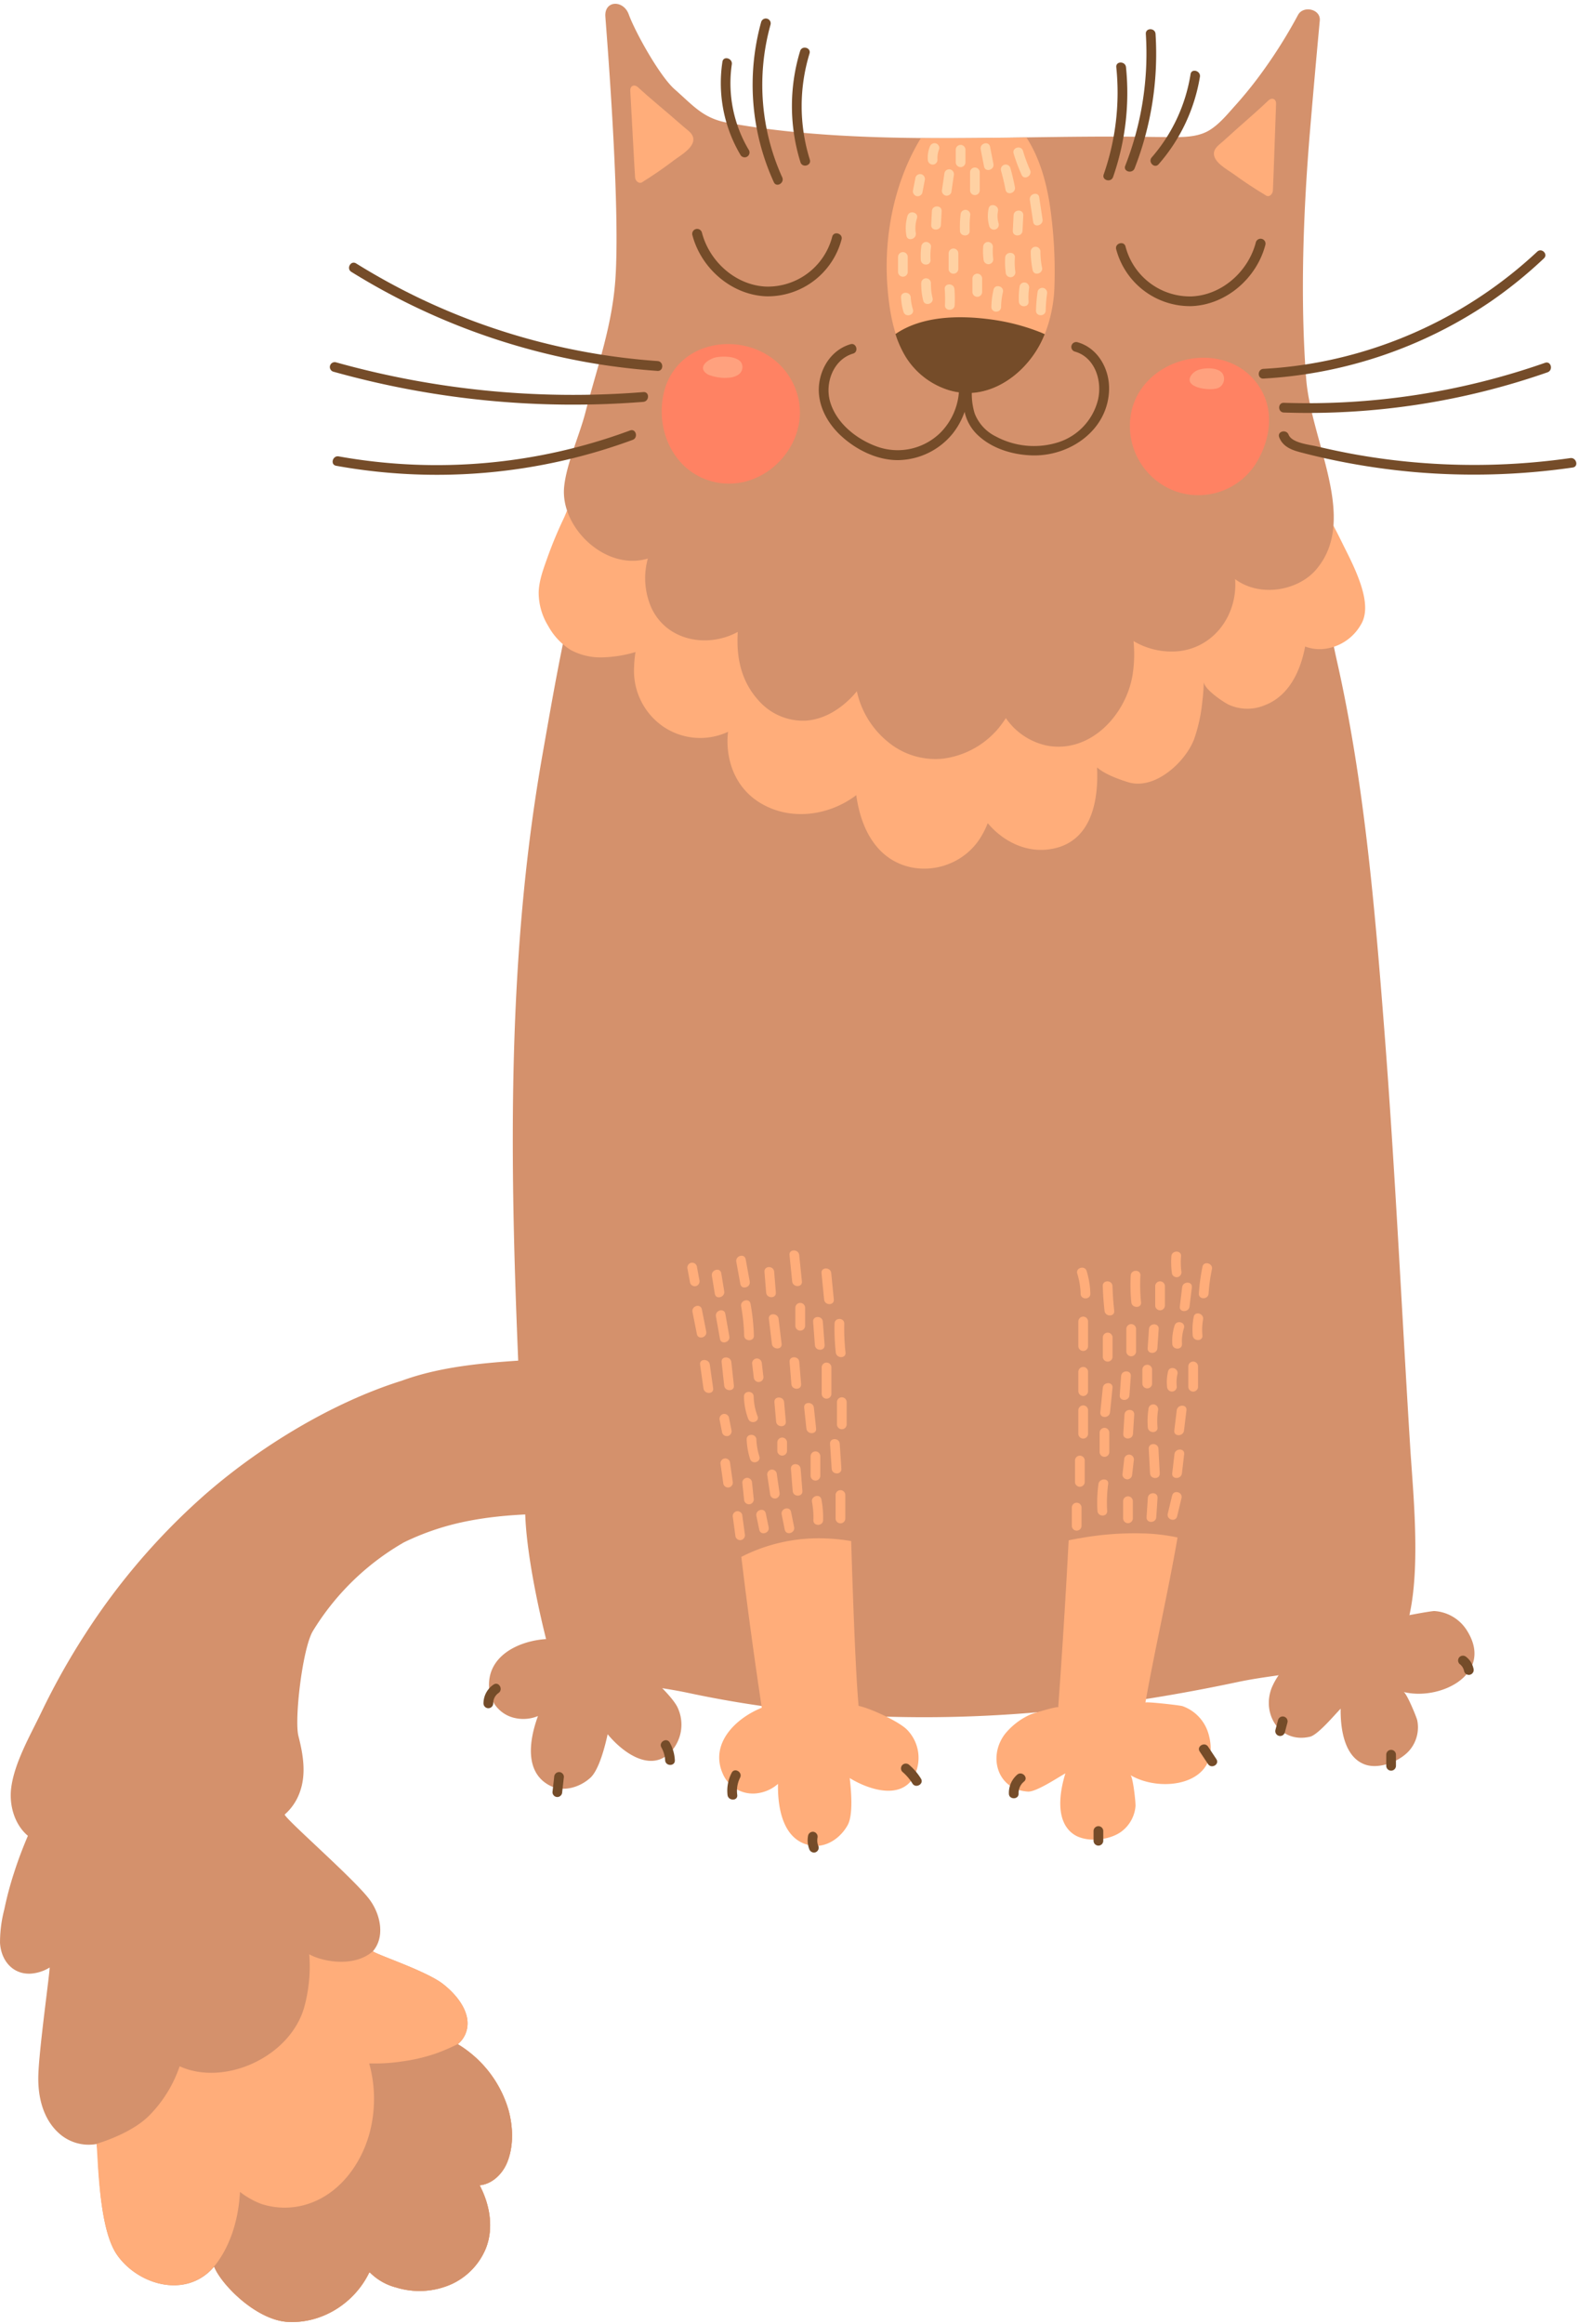 <svg xmlns="http://www.w3.org/2000/svg" viewBox="-0.006 -1.12 471.506 693.42"><title>Depositphotos_65570335_01</title><g data-name="Layer 2"><g data-name="Layer 1"><path d="M418.66 487.8c6.38-14.46 3.39-41.76 2.44-57-2.56-41.13-4.52-83.29-7.75-124.76-2.84-36.43-6-73.94-14.15-110-3.34-14.75-5.87-36.57-17.3-47.5-9.67-9.23-24.11-10.36-36.65-12.3-27.75-4.27-56-5.08-84-3.65q-20.89 1.07-41.65 3.88c-9.23 1.25-19.31 1.46-27.92 5.36-12.53 5.68-17.2 21.7-20.18 33.89-3.89 15.89-6.7 32.39-9.54 48.49-13.3 75.41-8.57 151.48-5.09 227.5.62 13.49 5.24 33.82 8.53 44.88 11.94 4 28 4.85 40.29 7.5A328.1 328.1 0 0 0 261 511c36.45 1.5 73-2.65 108.6-10.2 10.27-2.18 21-2.55 31-5.86s15.15-.55 18.06-7.14z" fill="#d4916c"/><path d="M401.84 163c-2.32-4.61-6.19-13.1-10.13-16.47-2.62-2.24-9.29-.77-11.53.74-9.53 6.47-19.45 11.06-30.84 13-11.78 2-23.8 2-35.72 1.9-33-.22-65.66-2.47-98.14-8.81q-3.79-.74-7.56-1.56-9.33-2-18.53-4.59c-4.16-1.16-11.21-5.82-15.52-3.23-2.67 1.6-4.3 7-5.6 9.71a124.92 124.92 0 0 0-4.86 11.72c-1.15 3.24-2.43 6.63-2.56 10.1a19 19 0 0 0 2.85 10.17 19.58 19.58 0 0 0 6.71 7.16 19 19 0 0 0 10.42 2.16 37.13 37.13 0 0 0 8.93-1.55 37.16 37.16 0 0 0-.43 4.75 20.17 20.17 0 0 0 8.81 17.56 19.64 19.64 0 0 0 19 1.61l.26-.12a24.7 24.7 0 0 0-.12 4.49c.46 6.68 3.51 12.75 9.22 16.42 9.07 5.84 20.88 4.29 29.18-2 .77 5.44 2.51 11 6 15.21 8.42 10.31 24.6 8.27 31.26-2.8a25.07 25.07 0 0 0 2-4.06c4.32 5.16 10.81 8.58 17.65 7.89 12.65-1.27 15.53-13.24 15-24.51 2.41 2.07 6.3 3.47 9.28 4.4 7.88 2.44 17-5.87 19.67-12.77a47.47 47.47 0 0 0 2.46-11.15 59.28 59.28 0 0 0 .46-6.09c-.05 2.14 5.65 6 7.44 6.88a13.42 13.42 0 0 0 10.74.17c7.32-2.79 10.71-10.28 12.08-17.52a12.54 12.54 0 0 0 5.1.76 14.53 14.53 0 0 0 11.48-7.18c3.3-5.23.02-13.55-4.46-22.39z" fill="#ffad7a"/><path d="M387.59 3.35a147.53 147.53 0 0 1-12.14 19c-2.2 2.92-4.53 5.73-7 8.46-2.19 2.46-4.43 5.15-7.26 6.9s-6.34 2.06-9.75 2.08c-4.16 0-8.33-.06-12.49-.11-39.48-.43-82.87 2.92-121.79-4.19-7.24-1.33-10.16-5.1-15.75-10-4.45-3.94-11.73-17-13.67-22.33-1.53-4.21-7-4.28-7 .3 0 1 4.65 55.74 3 78.94-1 13.93-5.36 25.78-9 39.77-1.71 6.62-5.62 15.16-6.29 22-1.19 12.16 12.44 25.2 25 21.38a21.86 21.86 0 0 0 1 14.57c4.52 10 16.74 12.27 25.85 7.33-.46 7.41.87 14.65 6.32 20.58a17.68 17.68 0 0 0 13.9 5.9c5.18-.33 9.71-3 13.34-6.57.71-.7 1.38-1.44 2-2.2a26.74 26.74 0 0 0 9.27 15.09 22.18 22.18 0 0 0 16.57 5 25.9 25.9 0 0 0 16.48-9.09 28.81 28.81 0 0 0 2.17-3 19.84 19.84 0 0 0 12.31 8.22c13 2.41 23.73-9.35 25.57-21.34a40.3 40.3 0 0 0 .25-9.86 22.17 22.17 0 0 0 13.65 3c10.69-1.26 17.47-11.1 16.68-21.49 7.37 5.53 18.82 3.52 24.26-2.92 12.66-15-1.6-37.95-3.05-57-1.82-24-.85-49.95 1.16-73.9q1.38-16.4 2.91-32.79c.39-3.48-4.91-4.69-6.5-1.73z" fill="#d4916c"/><path d="M265 84.54c.52 6.88 1.83 14.78 5.48 20.76a23.3 23.3 0 0 0 13.16 10.1c11.5 3.37 22.66-4.72 27.49-14.8a42.5 42.5 0 0 0 3.74-16.65A134.55 134.55 0 0 0 314 64c-.75-6.75-2.18-13.67-5.12-19.83a41.46 41.46 0 0 0-2.36-4.25c-10.46.15-21 .29-31.56.19C267 53.18 263.82 69.43 265 84.54z" fill="#ffad7a"/><path d="M321.74 101a1.45 1.45 0 0 0-.77 2.8c6 1.69 8.2 8.73 6.91 14.31a17.8 17.8 0 0 1-12 12.79 24.13 24.13 0 0 1-18.6-1.82 12.78 12.78 0 0 1-6.24-6.83 20 20 0 0 1-.86-6.11c9-.57 17-7.4 20.91-15.54q.47-1 .87-2c-.52-.23-1-.46-1.57-.67a62.37 62.37 0 0 0-15-3.79c-9.08-1.18-20.12-1-28 4.42a31.22 31.22 0 0 0 3 6.72 23.3 23.3 0 0 0 13.16 10.1 18.93 18.93 0 0 0 2.78.59 19.25 19.25 0 0 1-5.49 12 18.21 18.21 0 0 1-18.71 4.26c-6.2-2.14-12.41-7-14.27-13.53-1.59-5.58 1-12.56 6.86-14.3 1.79-.53 1-3.33-.77-2.8-5.25 1.55-8.63 6.37-9.33 11.68-.79 5.94 2.17 11.61 6.44 15.58 4.59 4.27 11 7.45 17.36 7.32a21.39 21.39 0 0 0 15.95-7.79 22 22 0 0 0 3.66-6.62 13.42 13.42 0 0 0 4 7c4.25 4 10.36 5.82 16.08 6 11.56.37 23.1-7.8 23.07-20.13-.03-5.9-3.45-11.97-9.44-13.64z" fill="#754c29"/><path d="M375 71.2c-2.22 8.64-10.08 15.74-19.16 16.13a19.89 19.89 0 0 1-19.75-14.87c-.44-1.81-3.23-1-2.8.77a22.81 22.81 0 0 0 22.55 17c10.35-.43 19.4-8.35 22-18.25a1.45 1.45 0 0 0-2.84-.78z" fill="#754c29"/><path d="M209.59 68.27c2.22 8.64 10.08 15.74 19.16 16.13a19.89 19.89 0 0 0 19.75-14.87c.44-1.81 3.23-1 2.8.77a22.81 22.81 0 0 1-22.55 17c-10.35-.43-19.4-8.35-22-18.25a1.45 1.45 0 0 1 2.84-.78z" fill="#754c29"/><path d="M237.46 114.69C230 96.22 200.94 97.13 197.85 118c-1.71 11.56 4.95 23.21 17 25 15 2.18 28.12-13.43 22.81-27.75z" fill="#ff8263"/><path d="M376.48 115l-.18-.3c-9.39-15.26-34.49-10.12-38.42 6.82a20.75 20.75 0 0 0 12.31 23.64 20.39 20.39 0 0 0 24.46-7.39c4.43-6.77 6.08-15.58 1.83-22.77z" fill="#ff8263"/><path d="M459 74a131 131 0 0 1-61.57 32.24 128 128 0 0 1-20.16 2.71c-1.86.1-1.87 3 0 2.9a133.83 133.83 0 0 0 67.86-23A132.92 132.92 0 0 0 461 76c1.39-1.25-.66-3.29-2-2z" fill="#754c29"/><path d="M461.37 107.14a214.46 214.46 0 0 1-78 11.94c-1.87-.06-1.86 2.84 0 2.9a216.79 216.79 0 0 0 78.73-12c1.79-.66 1.03-3.46-.73-2.84z" fill="#754c29"/><path d="M468.89 135.58a202.93 202.93 0 0 1-43.46 1.5 200.15 200.15 0 0 1-21.43-2.72q-5.4-1-10.75-2.27c-2.23-.53-7.48-1-8.47-3.5-.67-1.72-3.47-1-2.8.77 1 2.62 3.35 3.67 5.93 4.38 3.78 1 7.62 1.9 11.46 2.68a206.69 206.69 0 0 0 22.9 3.32 206.21 206.21 0 0 0 47.36-1.35c1.87-.28 1.08-3.07-.74-2.81z" fill="#754c29"/><path d="M196.36 106.62a197 197 0 0 1-71.49-18.94 198.84 198.84 0 0 1-18.53-10.19c-1.59-1-3 1.52-1.46 2.5a200 200 0 0 0 70.46 27 202.57 202.57 0 0 0 21 2.57c1.88.09 1.87-2.81.02-2.94z" fill="#754c29"/><path d="M192.1 115.88a263 263 0 0 1-91.77-8.88 1.45 1.45 0 0 0-.77 2.8 265.38 265.38 0 0 0 92.53 9c1.85-.17 1.91-3.07.01-2.92z" fill="#754c29"/><path d="M188.14 127.33a166.17 166.17 0 0 1-87 7.74c-1.82-.33-2.61 2.46-.77 2.8a169.06 169.06 0 0 0 88.57-7.74c1.7-.65.95-3.45-.8-2.8z" fill="#754c29"/><path d="M233.57 51.79a66.89 66.89 0 0 1-3.49-45.55 1.45 1.45 0 0 0-2.8-.77 70 70 0 0 0 3.79 47.78c.77 1.7 3.27.23 2.5-1.46z" fill="#754c29"/><path d="M241.82 46.52a53.54 53.54 0 0 1-.1-31.64c.55-1.79-2.25-2.55-2.8-.77a56.34 56.34 0 0 0 .1 33.18c.56 1.78 3.35 1.02 2.8-.77z" fill="#754c29"/><path d="M223.65 43.72a38.92 38.92 0 0 1-5.13-25.64c.27-1.83-2.52-2.61-2.8-.77a42.06 42.06 0 0 0 5.43 27.87 1.45 1.45 0 0 0 2.5-1.46z" fill="#754c29"/><path d="M336.23 18.93c-.19-1.84-3.09-1.86-2.9 0a74.14 74.14 0 0 1-3.76 32c-.62 1.77 2.18 2.52 2.8.77a76.17 76.17 0 0 0 3.86-32.77z" fill="#754c29"/><path d="M345.05 9c-.12-1.85-3-1.87-2.9 0A91.78 91.78 0 0 1 336 48.35c-.68 1.74 2.12 2.49 2.8.77A93.81 93.81 0 0 0 345.05 9z" fill="#754c29"/><path d="M355.51 21a49.87 49.87 0 0 1-11.59 24.84c-1.22 1.4.82 3.46 2.05 2.05a52.59 52.59 0 0 0 12.33-26.07c.3-1.82-2.49-2.62-2.79-.82z" fill="#754c29"/><path d="M272.59 91.17a14.67 14.67 0 0 1-.64-3.53c-.1-1.86-3-1.87-2.9 0a18 18 0 0 0 .74 4.3c.55 1.78 3.35 1.06 2.8-.77z" fill="#ffd1a3"/><path d="M278.46 87.79a17.24 17.24 0 0 1-.48-4.41 1.45 1.45 0 0 0-2.9 0 20.44 20.44 0 0 0 .59 5.18c.44 1.81 3.24 1.04 2.79-.77z" fill="#ffd1a3"/><path d="M285 85.14c-.14-1.85-3-1.86-2.9 0a39.67 39.67 0 0 1 .07 4.8c-.08 1.87 2.81 1.86 2.9 0a39.66 39.66 0 0 0-.07-4.8z" fill="#ffd1a3"/><path d="M290.37 82v4a1.45 1.45 0 0 0 2.9 0v-4a1.45 1.45 0 0 0-2.9 0z" fill="#ffd1a3"/><path d="M296.68 85.31a24.78 24.78 0 0 0-.65 5.17c0 1.87 2.86 1.87 2.9 0a20.92 20.92 0 0 1 .54-4.4c.43-1.82-2.37-2.59-2.79-.77z" fill="#ffd1a3"/><path d="M306.26 83.22a1.46 1.46 0 0 0-1.78 1 23.78 23.78 0 0 0-.24 4.65c.1 1.86 3 1.87 2.9 0a20 20 0 0 1 .13-3.88 1.5 1.5 0 0 0-1.01-1.77z" fill="#ffd1a3"/><path d="M311.63 84.83a1.46 1.46 0 0 0-1.78 1 50.68 50.68 0 0 0-.5 5.71c-.05 1.87 2.85 1.87 2.9 0a43.88 43.88 0 0 1 .39-4.94 1.5 1.5 0 0 0-1.01-1.77z" fill="#ffd1a3"/><path d="M311.16 78.73a23.24 23.24 0 0 1-.48-4.77 1.45 1.45 0 0 0-2.9 0 27.12 27.12 0 0 0 .58 5.54c.38 1.82 3.18 1.05 2.8-.77z" fill="#ffd1a3"/><path d="M303.16 79.79a20.11 20.11 0 0 1-.11-4.06c.12-1.86-2.78-1.86-2.9 0a23.72 23.72 0 0 0 .21 4.83 1.46 1.46 0 0 0 1.78 1 1.49 1.49 0 0 0 1.02-1.77z" fill="#ffd1a3"/><path d="M296.48 72.54a1.45 1.45 0 1 0-2.9 0 19 19 0 0 0 .11 3.74 1.5 1.5 0 0 0 1.45 1.45 1.46 1.46 0 0 0 1.45-1.45 19 19 0 0 1-.11-3.74z" fill="#ffd1a3"/><path d="M283.26 74.49v4.62a1.45 1.45 0 0 0 2.9 0v-4.62a1.45 1.45 0 0 0-2.9 0z" fill="#ffd1a3"/><path d="M278 72.53c.1-.78-.74-1.45-1.45-1.45a1.49 1.49 0 0 0-1.45 1.45 19.92 19.92 0 0 0-.14 3.91c.12 1.85 3 1.87 2.9 0a19.93 19.93 0 0 1 .14-3.91z" fill="#ffd1a3"/><path d="M268.16 75.56V80a1.45 1.45 0 0 0 2.9 0v-4.44a1.45 1.45 0 0 0-2.9 0z" fill="#ffd1a3"/><path d="M271 63.26a12.81 12.81 0 0 0-.34 5.94c.3 1.84 3.1 1.06 2.8-.77a9.55 9.55 0 0 1 .34-4.39c.57-1.8-2.23-2.56-2.8-.78z" fill="#ffd1a3"/><path d="M278.27 61.87l-.21 4.13c-.1 1.86 2.8 1.86 2.9 0l.21-4.09c.1-1.91-2.8-1.91-2.9-.04z" fill="#ffd1a3"/><path d="M289.73 62.94a1.46 1.46 0 0 0-1.45-1.45 1.48 1.48 0 0 0-1.45 1.45 32.16 32.16 0 0 0-.18 4.8c.07 1.86 3 1.87 2.9 0a32.15 32.15 0 0 1 .18-4.8z" fill="#ffd1a3"/><path d="M298.19 65.57a7.72 7.72 0 0 1-.19-3.67c.36-1.82-2.44-2.6-2.8-.77a11 11 0 0 0 .19 5.21 1.45 1.45 0 0 0 2.8-.77z" fill="#ffd1a3"/><path d="M302.66 63.12l-.23 4.62c-.09 1.86 2.81 1.86 2.9 0l.23-4.62c.09-1.87-2.81-1.86-2.9 0z" fill="#ffd1a3"/><path d="M311.31 64.34l-1-6.59c-.27-1.84-3.06-1.06-2.8.77l1 6.59c.27 1.84 3.06 1.05 2.8-.77z" fill="#ffd1a3"/><path d="M303.05 54.72q-.54-2.86-1.34-5.67a1.45 1.45 0 0 0-2.8.77q.8 2.8 1.34 5.67c.35 1.84 3.15 1.06 2.8-.77z" fill="#ffd1a3"/><path d="M289.66 50.32v5.33a1.45 1.45 0 0 0 2.9 0v-5.33a1.45 1.45 0 0 0-2.9 0z" fill="#ffd1a3"/><path d="M283.81 49.45a1.46 1.46 0 0 0-1.78 1l-.73 5a1.5 1.5 0 0 0 1 1.78 1.46 1.46 0 0 0 1.78-1l.73-5a1.5 1.5 0 0 0-1-1.78z" fill="#ffd1a3"/><path d="M275.14 50.88a1.46 1.46 0 0 0-1.78 1l-.72 3.73a1.49 1.49 0 0 0 1 1.78 1.46 1.46 0 0 0 1.78-1l.72-3.73a1.49 1.49 0 0 0-1-1.78z" fill="#ffd1a3"/><path d="M279.43 41.65a1.49 1.49 0 0 0-1.78 1 8.75 8.75 0 0 0-.6 3.93 1.49 1.49 0 0 0 1.44 1.42 1.46 1.46 0 0 0 1.45-1.45 6.78 6.78 0 0 1 .5-3.16 1.46 1.46 0 0 0-1.01-1.74z" fill="#ffd1a3"/><path d="M285.39 43.57v3.73a1.45 1.45 0 0 0 2.9 0v-3.73a1.45 1.45 0 0 0-2.9 0z" fill="#ffd1a3"/><path d="M296.64 47.8l-1-5.13c-.35-1.83-3.15-1.06-2.8.77l1 5.13c.36 1.83 3.16 1.05 2.8-.77z" fill="#ffd1a3"/><path d="M307.58 49.62a46.09 46.09 0 0 1-2.11-5.72c-.53-1.78-3.33-1-2.8.77a51.71 51.71 0 0 0 2.4 6.41c.77 1.7 3.26.23 2.51-1.46z" fill="#ffd1a3"/><path d="M220.43 106.24c-1.8-1.14-5-1.06-6.7-.71-1.51.32-4.81 2.06-3.51 4.1a3.61 3.61 0 0 0 2 1.31 13.09 13.09 0 0 0 5.43.64 5.77 5.77 0 0 0 2.75-.85 2.71 2.71 0 0 0 .88-3.75 3 3 0 0 0-.85-.74z" fill="#ffa17e"/><path d="M365.11 110.44l-.16-.23c-1.3-1.65-4.7-1.6-6.53-1.12a4.65 4.65 0 0 0-2.27 1.24c-3.85 4.18 5.34 5.43 7.75 4.26a3 3 0 0 0 1.21-4.15z" fill="#ffa17e"/><path d="M256.38 507.93c-.81-8.92-1.56-27.87-2.22-49.19a57.65 57.65 0 0 0-11.85-.78 50.59 50.59 0 0 0-20.95 5.5l.76 6.22q2.43 19.43 5.35 38.8c-7.83 3.13-15.75 10.81-11.55 19.91a9.78 9.78 0 0 0 10.2 5.61 11.57 11.57 0 0 0 6.19-2.8c-.14 7.87 1.78 17.07 9.93 18.4 4.53.74 8.79-2.3 10.89-6.13 1.7-3.1 1-10.53.6-14 6.28 3.83 16 6.55 19.49-1.1a12 12 0 0 0-2.22-13.18c-2.34-2.57-11.36-6.65-14.62-7.26z" fill="#ffad7a"/><path d="M191 496.93c2.17-8.69 7.67-26.84 14.06-47.19a57.66 57.66 0 0 0-10.93-4.62 50.59 50.59 0 0 0-21.59-1.68q-.67 3.06-1.32 6.12-4.08 19.15-7.69 38.4c-8.42.39-18.43 5-17.45 15a9.78 9.78 0 0 0 7.79 8.61 11.56 11.56 0 0 0 6.77-.61c-2.72 7.39-3.92 16.71 3.34 20.64 4 2.19 9.06.72 12.3-2.22 2.62-2.37 4.43-9.6 5.16-13 4.68 5.68 12.92 11.42 18.77 5.37a12 12 0 0 0 2.2-13.17c-1.35-3.19-8.52-10-11.41-11.65z" fill="#d4916c"/><path d="M353.11 508c-.89-.29-10.95-1.4-11.08-1.06 2.56-14.68 6.91-33.62 9.59-49.27a57.42 57.42 0 0 0-9-1.17 91.52 91.52 0 0 0-19.8 1.33c-1.22.2-2.46.43-3.71.68q-.28 5.29-.58 10.58-1.12 19.65-2.54 39.28c0-.47-7.72 1.84-8.34 2.14a20.62 20.62 0 0 0-7.48 5.7c-5.26 6.73-2.4 16.75 6.8 17.29 2.47.14 9.09-4.31 11.16-5.44-1.72 5.53-3.09 14.16 2.31 18.07 3.7 2.68 10.66 2 14.31-.62a10.57 10.57 0 0 0 4.32-7.64c.08-1.13-.76-8.84-1.53-9.29 9.61 5.65 27.38 2.66 23.41-12a12.4 12.4 0 0 0-7.84-8.58z" fill="#ffad7a"/><path d="M428.26 479.62c-.94 0-10.89 1.75-10.93 2.12-1.7-14.8-2.87-34.2-4.72-50a57.43 57.43 0 0 0-9 1.43 91.52 91.52 0 0 0-18.61 6.9c-1.11.54-2.24 1.11-3.37 1.7q1.23 5.16 2.44 10.32 4.48 19.16 8.66 38.39c-.1-.46-6.88 3.95-7.4 4.41a20.62 20.62 0 0 0-5.57 7.58c-3.14 7.94 2.43 16.74 11.4 14.66 2.41-.56 7.5-6.71 9.17-8.37-.09 5.79 1 14.46 7.32 16.68 4.3 1.52 10.8-1.08 13.55-4.64a10.57 10.57 0 0 0 2-8.55c-.24-1.1-3.22-8.26-4.09-8.48 10.81 2.7 27-5.18 19.06-18.13a12.4 12.4 0 0 0-9.91-6.02z" fill="#d4916c"/><path d="M222.4 456.63l-.78-5.75a1.46 1.46 0 0 0-1.78-1 1.49 1.49 0 0 0-1 1.78l.78 5.75a1.46 1.46 0 0 0 1.78 1 1.49 1.49 0 0 0 1-1.78z" fill="#ffad7a"/><path d="M229.52 454.6l-.86-4.14c-.38-1.83-3.17-1.05-2.8.77l.86 4.14c.39 1.83 3.18 1.06 2.8-.77z" fill="#ffad7a"/><path d="M237.13 454.57l-.92-4.54c-.37-1.83-3.16-1.05-2.8.77l.92 4.54c.38 1.83 3.17 1.06 2.8-.77z" fill="#ffad7a"/><path d="M245.27 446.32c-.35-1.83-3.15-1.06-2.8.77a24.44 24.44 0 0 1 .41 5.41c-.06 1.87 2.84 1.86 2.9 0a28 28 0 0 0-.51-6.18z" fill="#ffad7a"/><path d="M249.51 445v7a1.45 1.45 0 0 0 2.9 0v-7a1.45 1.45 0 0 0-2.9 0z" fill="#ffad7a"/><path d="M239.07 437.18c-.15-1.85-3-1.86-2.9 0l.53 6.62c.15 1.85 3 1.86 2.9 0z" fill="#ffad7a"/><path d="M232.76 444.26l-.85-5.8a1.46 1.46 0 0 0-1.78-1 1.49 1.49 0 0 0-1 1.78L230 445a1.46 1.46 0 0 0 1.78 1 1.49 1.49 0 0 0 .98-1.74z" fill="#ffad7a"/><path d="M224.56 441.32a1.49 1.49 0 0 0-1.45-1.45 1.46 1.46 0 0 0-1.45 1.45l.52 5a1.49 1.49 0 0 0 1.45 1.45 1.46 1.46 0 0 0 1.45-1.45z" fill="#ffad7a"/><path d="M218.78 440.93l-.82-5.8a1.46 1.46 0 0 0-1.78-1 1.49 1.49 0 0 0-1 1.78l.82 5.8a1.46 1.46 0 0 0 1.78 1 1.49 1.49 0 0 0 1-1.78z" fill="#ffad7a"/><path d="M226.74 433.45a19 19 0 0 1-.88-5c-.07-1.86-3-1.87-2.9 0a22.05 22.05 0 0 0 1 5.75c.54 1.8 3.34 1.04 2.78-.75z" fill="#ffad7a"/><path d="M233.56 427.85a1.47 1.47 0 0 0-1.45 1.45v2.49a1.45 1.45 0 0 0 2.9 0v-2.49a1.47 1.47 0 0 0-1.45-1.45z" fill="#ffad7a"/><path d="M242.05 433.44v5.8a1.45 1.45 0 0 0 2.9 0v-5.8a1.45 1.45 0 0 0-2.9 0z" fill="#ffad7a"/><path d="M250.75 429.71c-.12-1.85-3-1.87-2.9 0l.49 7.45c.12 1.85 3 1.87 2.9 0z" fill="#ffad7a"/><path d="M243.69 425.16l-.66-6.23c-.2-1.84-3.1-1.86-2.9 0l.66 6.23c.21 1.84 3.1 1.84 2.9 0z" fill="#ffad7a"/><path d="M234.14 417.29c-.16-1.84-3.06-1.86-2.9 0l.51 5.79c.16 1.84 3.06 1.86 2.9 0z" fill="#ffad7a"/><path d="M226.21 421.48a17.47 17.47 0 0 1-1.16-5.85c0-1.86-2.94-1.87-2.9 0a19.88 19.88 0 0 0 1.26 6.62c.66 1.75 3.46.98 2.8-.77z" fill="#ffad7a"/><path d="M218.41 425.6l-.74-3.75a1.46 1.46 0 0 0-1.78-1 1.48 1.48 0 0 0-1 1.78l.74 3.75a1.46 1.46 0 0 0 1.78 1 1.48 1.48 0 0 0 1-1.78z" fill="#ffad7a"/><path d="M219.14 412.33l-.76-7c-.2-1.84-3.1-1.86-2.9 0l.76 7c.2 1.84 3.1 1.86 2.9 0z" fill="#ffad7a"/><path d="M227.48 405.7a1.49 1.49 0 0 0-1.45-1.45 1.46 1.46 0 0 0-1.45 1.45l.49 4.13a1.49 1.49 0 0 0 1.45 1.45 1.46 1.46 0 0 0 1.45-1.45z" fill="#ffad7a"/><path d="M238.67 405.28c-.15-1.85-3.05-1.86-2.9 0l.54 6.62c.15 1.85 3.05 1.86 2.9 0z" fill="#ffad7a"/><path d="M245.36 406.93v7.87a1.45 1.45 0 0 0 2.9 0v-7.87a1.45 1.45 0 0 0-2.9 0z" fill="#ffad7a"/><path d="M249.92 417.29v6.63a1.45 1.45 0 0 0 2.9 0v-6.63a1.45 1.45 0 0 0-2.9 0z" fill="#ffad7a"/><path d="M212.95 413.16l-1-7.08c-.24-1.82-3.15-1.85-2.9 0l1 7.08c.24 1.84 3.15 1.84 2.9 0z" fill="#ffad7a"/><path d="M210.88 396.21l-1.3-6.61c-.36-1.83-3.16-1.05-2.8.77l1.31 6.61c.36 1.82 3.15 1.02 2.79-.77z" fill="#ffad7a"/><path d="M224.11 387.93c-.33-1.83-3.13-1.06-2.8.77a57.89 57.89 0 0 1 .9 8.71c.05 1.86 3 1.87 2.9 0a63.1 63.1 0 0 0-1-9.48z" fill="#ffad7a"/><path d="M233.39 399.89l-.9-7.45c-.22-1.83-3.12-1.85-2.9 0l.9 7.45c.22 1.83 3.12 1.85 2.9 0z" fill="#ffad7a"/><path d="M237.5 389.12v5.38a1.45 1.45 0 0 0 2.9 0v-5.38a1.45 1.45 0 0 0-2.9 0z" fill="#ffad7a"/><path d="M245.7 393.27c-.14-1.85-3-1.86-2.9 0l.53 7c.14 1.85 3 1.86 2.9 0z" fill="#ffad7a"/><path d="M248.21 378.78c-.18-1.84-3.08-1.86-2.9 0l.77 7.87c.18 1.84 3.08 1.86 2.9 0z" fill="#ffad7a"/><path d="M216.25 384.19l-.88-5.38c-.3-1.84-3.1-1.06-2.8.77l.88 5.38c.31 1.84 3.1 1.04 2.8-.77z" fill="#ffad7a"/><path d="M208.84 380.87l-.77-4.15a1.46 1.46 0 0 0-1.78-1 1.48 1.48 0 0 0-1 1.78l.77 4.15a1.46 1.46 0 0 0 1.78 1 1.48 1.48 0 0 0 1-1.78z" fill="#ffad7a"/><path d="M223.87 381.27l-1.21-6.63c-.33-1.83-3.13-1.06-2.8.77l1.21 6.63c.34 1.83 3.13 1.05 2.8-.77z" fill="#ffad7a"/><path d="M231.17 378.37c-.15-1.85-3-1.86-2.9 0l.5 6.21c.15 1.85 3.05 1.86 2.9 0z" fill="#ffad7a"/><path d="M239.45 381.27l-.8-7.87c-.19-1.84-3.09-1.86-2.9 0l.8 7.87c.19 1.84 3.09 1.85 2.9 0z" fill="#ffad7a"/><path d="M217.78 397.64l-1.2-6.72c-.33-1.83-3.12-1.06-2.8.77l1.2 6.72c.33 1.84 3.13 1.06 2.8-.77z" fill="#ffad7a"/><path d="M252.47 402.47a64.81 64.81 0 0 1-.37-8.61c0-1.87-2.86-1.87-2.9 0a64.83 64.83 0 0 0 .37 8.61c.2 1.83 3.1 1.85 2.9 0z" fill="#ffad7a"/><path d="M320.05 448.75v5.43a1.45 1.45 0 0 0 2.9 0v-5.43a1.45 1.45 0 0 0-2.9 0z" fill="#ffad7a"/><path d="M328 441.73a41.35 41.35 0 0 0-.29 8c.11 1.85 3 1.87 2.9 0a41.36 41.36 0 0 1 .29-8c.28-1.84-2.62-1.82-2.9 0z" fill="#ffad7a"/><path d="M335.37 446.84v5.11a1.45 1.45 0 0 0 2.9 0v-5.11a1.45 1.45 0 0 0-2.9 0z" fill="#ffad7a"/><path d="M342.75 445.88l-.38 5.74c-.12 1.86 2.78 1.86 2.9 0l.38-5.74c.12-1.88-2.78-1.88-2.9 0z" fill="#ffad7a"/><path d="M350 445.16l-1.3 5.42c-.43 1.81 2.36 2.59 2.8.77l1.3-5.42c.45-1.82-2.35-2.59-2.8-.77z" fill="#ffad7a"/><path d="M350.7 432.8l-.67 5.74c-.22 1.85 2.69 1.83 2.9 0l.67-5.74c.21-1.85-2.69-1.8-2.9 0z" fill="#ffad7a"/><path d="M345.92 431.2c-.1-1.86-3-1.87-2.9 0l.39 7.34c.1 1.86 3 1.87 2.9 0z" fill="#ffad7a"/><path d="M337.14 432.94a1.48 1.48 0 0 0-1.45 1.45l-.52 4.48a1.46 1.46 0 0 0 1.45 1.45 1.48 1.48 0 0 0 1.45-1.45l.52-4.48a1.46 1.46 0 0 0-1.45-1.45z" fill="#ffad7a"/><path d="M321 434.71v6.38a1.45 1.45 0 0 0 2.9 0v-6.38a1.45 1.45 0 0 0-2.9 0z" fill="#ffad7a"/><path d="M328.35 426.41v5.75a1.45 1.45 0 0 0 2.9 0v-5.75a1.45 1.45 0 0 0-2.9 0z" fill="#ffad7a"/><path d="M322 419.71v7a1.45 1.45 0 0 0 2.9 0v-7a1.45 1.45 0 0 0-2.9 0z" fill="#ffad7a"/><path d="M335.78 421l-.36 5.74c-.12 1.86 2.78 1.86 2.9 0l.36-5.74c.11-1.87-2.79-1.86-2.9 0z" fill="#ffad7a"/><path d="M344.77 418a1.46 1.46 0 0 0-1.78 1 24.18 24.18 0 0 0-.25 5.82c.15 1.85 3.06 1.86 2.9 0a21.1 21.1 0 0 1 .15-5.05 1.5 1.5 0 0 0-1.02-1.77z" fill="#ffad7a"/><path d="M351.38 419.72l-.73 6.05c-.22 1.85 2.68 1.83 2.9 0l.73-6.05c.23-1.85-2.67-1.83-2.9 0z" fill="#ffad7a"/><path d="M348.79 408.14a13.5 13.5 0 0 0-.3 4.54 1.49 1.49 0 0 0 1.45 1.45 1.46 1.46 0 0 0 1.45-1.45 11.12 11.12 0 0 1 .2-3.77c.41-1.81-2.38-2.59-2.8-.77z" fill="#ffad7a"/><path d="M341.12 407.58v4.15a1.45 1.45 0 0 0 2.9 0v-4.15a1.45 1.45 0 0 0-2.9 0z" fill="#ffad7a"/><path d="M334.77 409.5l-.41 5.74c-.13 1.86 2.77 1.85 2.9 0l.41-5.74c.14-1.86-2.76-1.85-2.9 0z" fill="#ffad7a"/><path d="M329.3 413l-.74 7.33c-.19 1.85 2.71 1.84 2.9 0l.74-7.33c.19-1.85-2.71-1.83-2.9 0z" fill="#ffad7a"/><path d="M322 408.22V414a1.45 1.45 0 0 0 2.9 0v-5.74a1.45 1.45 0 0 0-2.9-.04z" fill="#ffad7a"/><path d="M354.84 406.63v6.06a1.45 1.45 0 0 0 2.9 0v-6.06a1.45 1.45 0 0 0-2.9 0z" fill="#ffad7a"/><path d="M329.31 398v5.74a1.45 1.45 0 0 0 2.9 0V398a1.45 1.45 0 0 0-2.9 0z" fill="#ffad7a"/><path d="M322 393.22v7.34a1.45 1.45 0 0 0 2.9 0v-7.34a1.45 1.45 0 0 0-2.9 0z" fill="#ffad7a"/><path d="M336.33 395.45v6.7a1.45 1.45 0 0 0 2.9 0v-6.7a1.45 1.45 0 0 0-2.9 0z" fill="#ffad7a"/><path d="M343.09 395.46l-.39 5.74c-.13 1.86 2.77 1.85 2.9 0l.39-5.74c.13-1.86-2.77-1.86-2.9 0z" fill="#ffad7a"/><path d="M350.74 394.43a15.42 15.42 0 0 0-.69 5.49c.11 1.85 3 1.87 2.9 0a13 13 0 0 1 .58-4.72c.57-1.78-2.23-2.55-2.79-.77z" fill="#ffad7a"/><path d="M356.44 391.87a20.36 20.36 0 0 0-.29 5.5c.16 1.84 3.06 1.86 2.9 0a17.54 17.54 0 0 1 .19-4.73c.33-1.83-2.46-2.64-2.8-.77z" fill="#ffad7a"/><path d="M332.71 390q-.41-3.67-.52-7.36c-.06-1.86-3-1.87-2.9 0q.11 3.69.52 7.36c.19 1.88 3.11 1.9 2.9 0z" fill="#ffad7a"/><path d="M324.48 378.16c-.53-1.78-3.33-1-2.8.77a22.32 22.32 0 0 1 1 6c0 1.86 2.94 1.87 2.9 0a25.34 25.34 0 0 0-1.1-6.77z" fill="#ffad7a"/><path d="M340.72 387.49a50.63 50.63 0 0 1-.18-8c.1-1.86-2.8-1.86-2.9 0a50.63 50.63 0 0 0 .18 8c.18 1.83 3.09 1.85 2.9 0z" fill="#ffad7a"/><path d="M344.95 382.69v5.74a1.45 1.45 0 0 0 2.9 0v-5.74a1.45 1.45 0 0 0-2.9 0z" fill="#ffad7a"/><path d="M353 383l-.7 5.74c-.23 1.85 2.68 1.83 2.9 0l.7-5.74c.19-1.84-2.71-1.82-2.9 0z" fill="#ffad7a"/><path d="M359.07 376.88a56.81 56.81 0 0 0-1.08 8c-.11 1.86 2.78 1.86 2.9 0a51.27 51.27 0 0 1 1-7.27c.35-1.78-2.44-2.56-2.82-.73z" fill="#ffad7a"/><path d="M352.75 378.18a20.81 20.81 0 0 1-.08-4.42c.15-1.86-2.75-1.85-2.9 0a24.21 24.21 0 0 0 .19 5.19 1.46 1.46 0 0 0 1.78 1 1.49 1.49 0 0 0 1.01-1.77z" fill="#ffad7a"/><path d="M174.84 404.7a1.49 1.49 0 0 0-1.4-1.06c-17.64 1.55-36.83 1.17-53.44 7.24-20.89 6.54-42.68 19.83-59.16 34.32a198.56 198.56 0 0 0-35.22 41 212.18 212.18 0 0 0-13.3 23.67c-3.27 6.81-8.08 15.07-9 22.67-.61 5.13 1.06 10.85 5 14.15-1.48 3.49-2.84 7-4 10.63a102 102 0 0 0-3.06 11.41 39 39 0 0 0-1.26 9.9c.35 6.05 4.8 10.38 11 8.92a12.23 12.23 0 0 0 3.81-1.55c.1 1.34-3.23 24.75-3.38 32.5-.12 6.16 1.42 12.73 6.22 17a13.26 13.26 0 0 0 11.2 3.16c.68 1.32.07 24.42 6.08 33.06s19.48 12.89 27.88 4.75c.41-.4.79-.82 1.17-1.25C66 680.5 76.52 691.24 86 691.74c10.3.54 19.89-5.68 24.26-14.71l.19-.07a17 17 0 0 0 7.89 4.51A23.49 23.49 0 0 0 135 680.4a20.22 20.22 0 0 0 10-10.4c2.16-5.27 1.56-11.2-.55-16.38-.37-.91-.78-1.79-1.23-2.65 3.67-.33 6.78-3.29 8.21-6.79 2-4.89 1.78-10.7.39-15.72a34.09 34.09 0 0 0-15.14-19.58 7.85 7.85 0 0 0 2.2-2.83c2.65-5.9-2.44-12-6.87-15.33-5.2-3.85-19.7-8.61-20.67-9.56 3.74-4.38 2.23-11-.87-15.28-4.21-5.88-25.06-23.97-25.47-25.53a15.89 15.89 0 0 0 4.51-6.65c2-5.46 1-11.29-.4-16.77-1.26-4.85 1.17-26.1 4.33-31.37a76.43 76.43 0 0 1 27.2-26.45 77 77 0 0 1 17.39-6c13.56-2.93 27.56-2.64 41.35-2.37a1.48 1.48 0 0 0 1.45-1.45 101.71 101.71 0 0 0-5.99-44.59z" fill="#d4916c"/><path d="M151.82 628.44a34.09 34.09 0 0 0-15.14-19.58 7.85 7.85 0 0 0 2.2-2.83c2.65-5.9-2.44-12-6.87-15.33-5.2-3.85-19.7-8.61-20.67-9.56-6.09 5.31-16.18 2.66-19 .89A46 46 0 0 1 91 597.24c-3.86 15.25-23.8 24.4-37.36 18.23a38.61 38.61 0 0 1-8.75 14.35c-5.2 5.55-15.14 8.51-16.07 8.79.47 4.44.6 25.18 6.08 33.06 6.08 8.75 19.48 12.89 27.88 4.75.41-.4.79-.82 1.17-1.25C66 680.5 76.52 691.24 86 691.74c10.3.54 19.89-5.68 24.26-14.71l.19-.07a17 17 0 0 0 7.89 4.51A23.49 23.49 0 0 0 135 680.4a20.22 20.22 0 0 0 10-10.4c2.16-5.27 1.56-11.2-.55-16.38-.37-.91-.78-1.79-1.23-2.65 3.67-.33 6.78-3.29 8.21-6.79 2-4.92 1.78-10.72.39-15.74z" fill="#ffad7a"/><path d="M136.67 608.86a65.91 65.91 0 0 1-6.23 2.69 52 52 0 0 1-10.2 2.44 54.17 54.17 0 0 1-10 .62 39.76 39.76 0 0 1 .17 20.56c-2.38 9-8.44 17.63-17.39 21a22.41 22.41 0 0 1-15 .37 24.62 24.62 0 0 1-6.37-3.59c-.39 8-2.83 16.32-7.74 22.28 2.09 5.33 12.55 16 22.05 16.53 10.3.54 19.89-5.68 24.26-14.71l.19-.07a17 17 0 0 0 7.89 4.51 23.49 23.49 0 0 0 16.7-1.09 20.22 20.22 0 0 0 10-10.4c2.16-5.27 1.56-11.2-.55-16.38-.37-.91-.78-1.79-1.23-2.65 3.67-.33 6.78-3.29 8.21-6.79 2-4.89 1.78-10.7.39-15.72a34.09 34.09 0 0 0-15.15-19.6z" fill="#d4916c"/><path d="M207 40c-.27-1.37-1.67-2.26-2.65-3.1l-4.22-3.65c-3.21-2.78-6.52-5.46-9.64-8.34-1.1-1-2.37-.43-2.29 1.05.47 8.32 1.27 23.7 1.44 25.88.08 1 1.11 2 2.06 1.44 3.29-2.05 6.49-4.23 9.57-6.59 1.83-1.39 6.25-3.8 5.73-6.69z" fill="#ffad7a"/><path d="M362.52 44.28c.24-1.37 1.63-2.29 2.59-3.15l4.15-3.73c3.16-2.84 6.41-5.58 9.48-8.53 1.08-1 2.36-.48 2.3 1-.31 8.33-.82 23.72-.95 25.9-.06 1-1.07 2.06-2 1.48-3.33-2-6.57-4.11-9.69-6.4-1.92-1.38-6.4-3.7-5.88-6.57z" fill="#ffad7a"/><path d="M147.37 501.57a6.76 6.76 0 0 0-3 5.6 1.45 1.45 0 0 0 2.9 0 3.73 3.73 0 0 1 1.6-3.1c1.5-1.07.05-3.56-1.5-2.5z" fill="#754c29"/><path d="M166.93 527.67a1.48 1.48 0 0 0-1.45 1.45l-.51 4.55a1.46 1.46 0 0 0 1.45 1.45 1.48 1.48 0 0 0 1.45-1.45l.51-4.55a1.46 1.46 0 0 0-1.45-1.45z" fill="#754c29"/><path d="M200 518.88c-.91-1.63-3.41-.17-2.5 1.46a8.69 8.69 0 0 1 1.11 3.8c.1 1.86 3 1.87 2.9 0a12 12 0 0 0-1.51-5.26z" fill="#754c29"/><path d="M218.48 527.89a11.55 11.55 0 0 0-1.24 6.61c.21 1.83 3.12 1.85 2.9 0a8.86 8.86 0 0 1 .85-5.15c.83-1.66-1.67-3.13-2.51-1.46z" fill="#754c29"/><path d="M244.42 549.88a4.51 4.51 0 0 1-.32-2.56 1.49 1.49 0 0 0-1-1.78 1.46 1.46 0 0 0-1.78 1 7.27 7.27 0 0 0 .32 4.1 1.49 1.49 0 0 0 1.78 1 1.46 1.46 0 0 0 1-1.76z" fill="#754c29"/><path d="M275 529.63a17.3 17.3 0 0 0-3.49-4.08 1.49 1.49 0 0 0-2.05 0 1.46 1.46 0 0 0 0 2.05 14.8 14.8 0 0 1 3 3.49c1 1.58 3.54.13 2.54-1.46z" fill="#754c29"/><path d="M303.73 528.46a7.18 7.18 0 0 0-2.47 5.63c0 1.86 2.95 1.87 2.9 0a4.39 4.39 0 0 1 1.62-3.58c1.42-1.22-.64-3.26-2.05-2.05z" fill="#754c29"/><path d="M326.54 545.27v2.9a1.45 1.45 0 0 0 2.9 0v-2.9a1.45 1.45 0 0 0-2.9 0z" fill="#754c29"/><path d="M363.22 523.82l-2.48-3.73c-1-1.55-3.54-.1-2.5 1.46l2.48 3.73c1.02 1.55 3.53.1 2.5-1.46z" fill="#754c29"/><path d="M381.63 512.15l-.77 2.92a1.45 1.45 0 0 0 2.8.77l.77-2.92a1.45 1.45 0 0 0-2.8-.77z" fill="#754c29"/><path d="M413.94 522.49v3.31a1.45 1.45 0 0 0 2.9 0v-3.31a1.45 1.45 0 0 0-2.9 0z" fill="#754c29"/><path d="M440 496.83a6.06 6.06 0 0 0-2.13-3.48 1.5 1.5 0 0 0-2.05 0 1.46 1.46 0 0 0 0 2.05 3.47 3.47 0 0 1 1.38 2.2 1.45 1.45 0 1 0 2.8-.77z" fill="#754c29"/></g></g></svg>